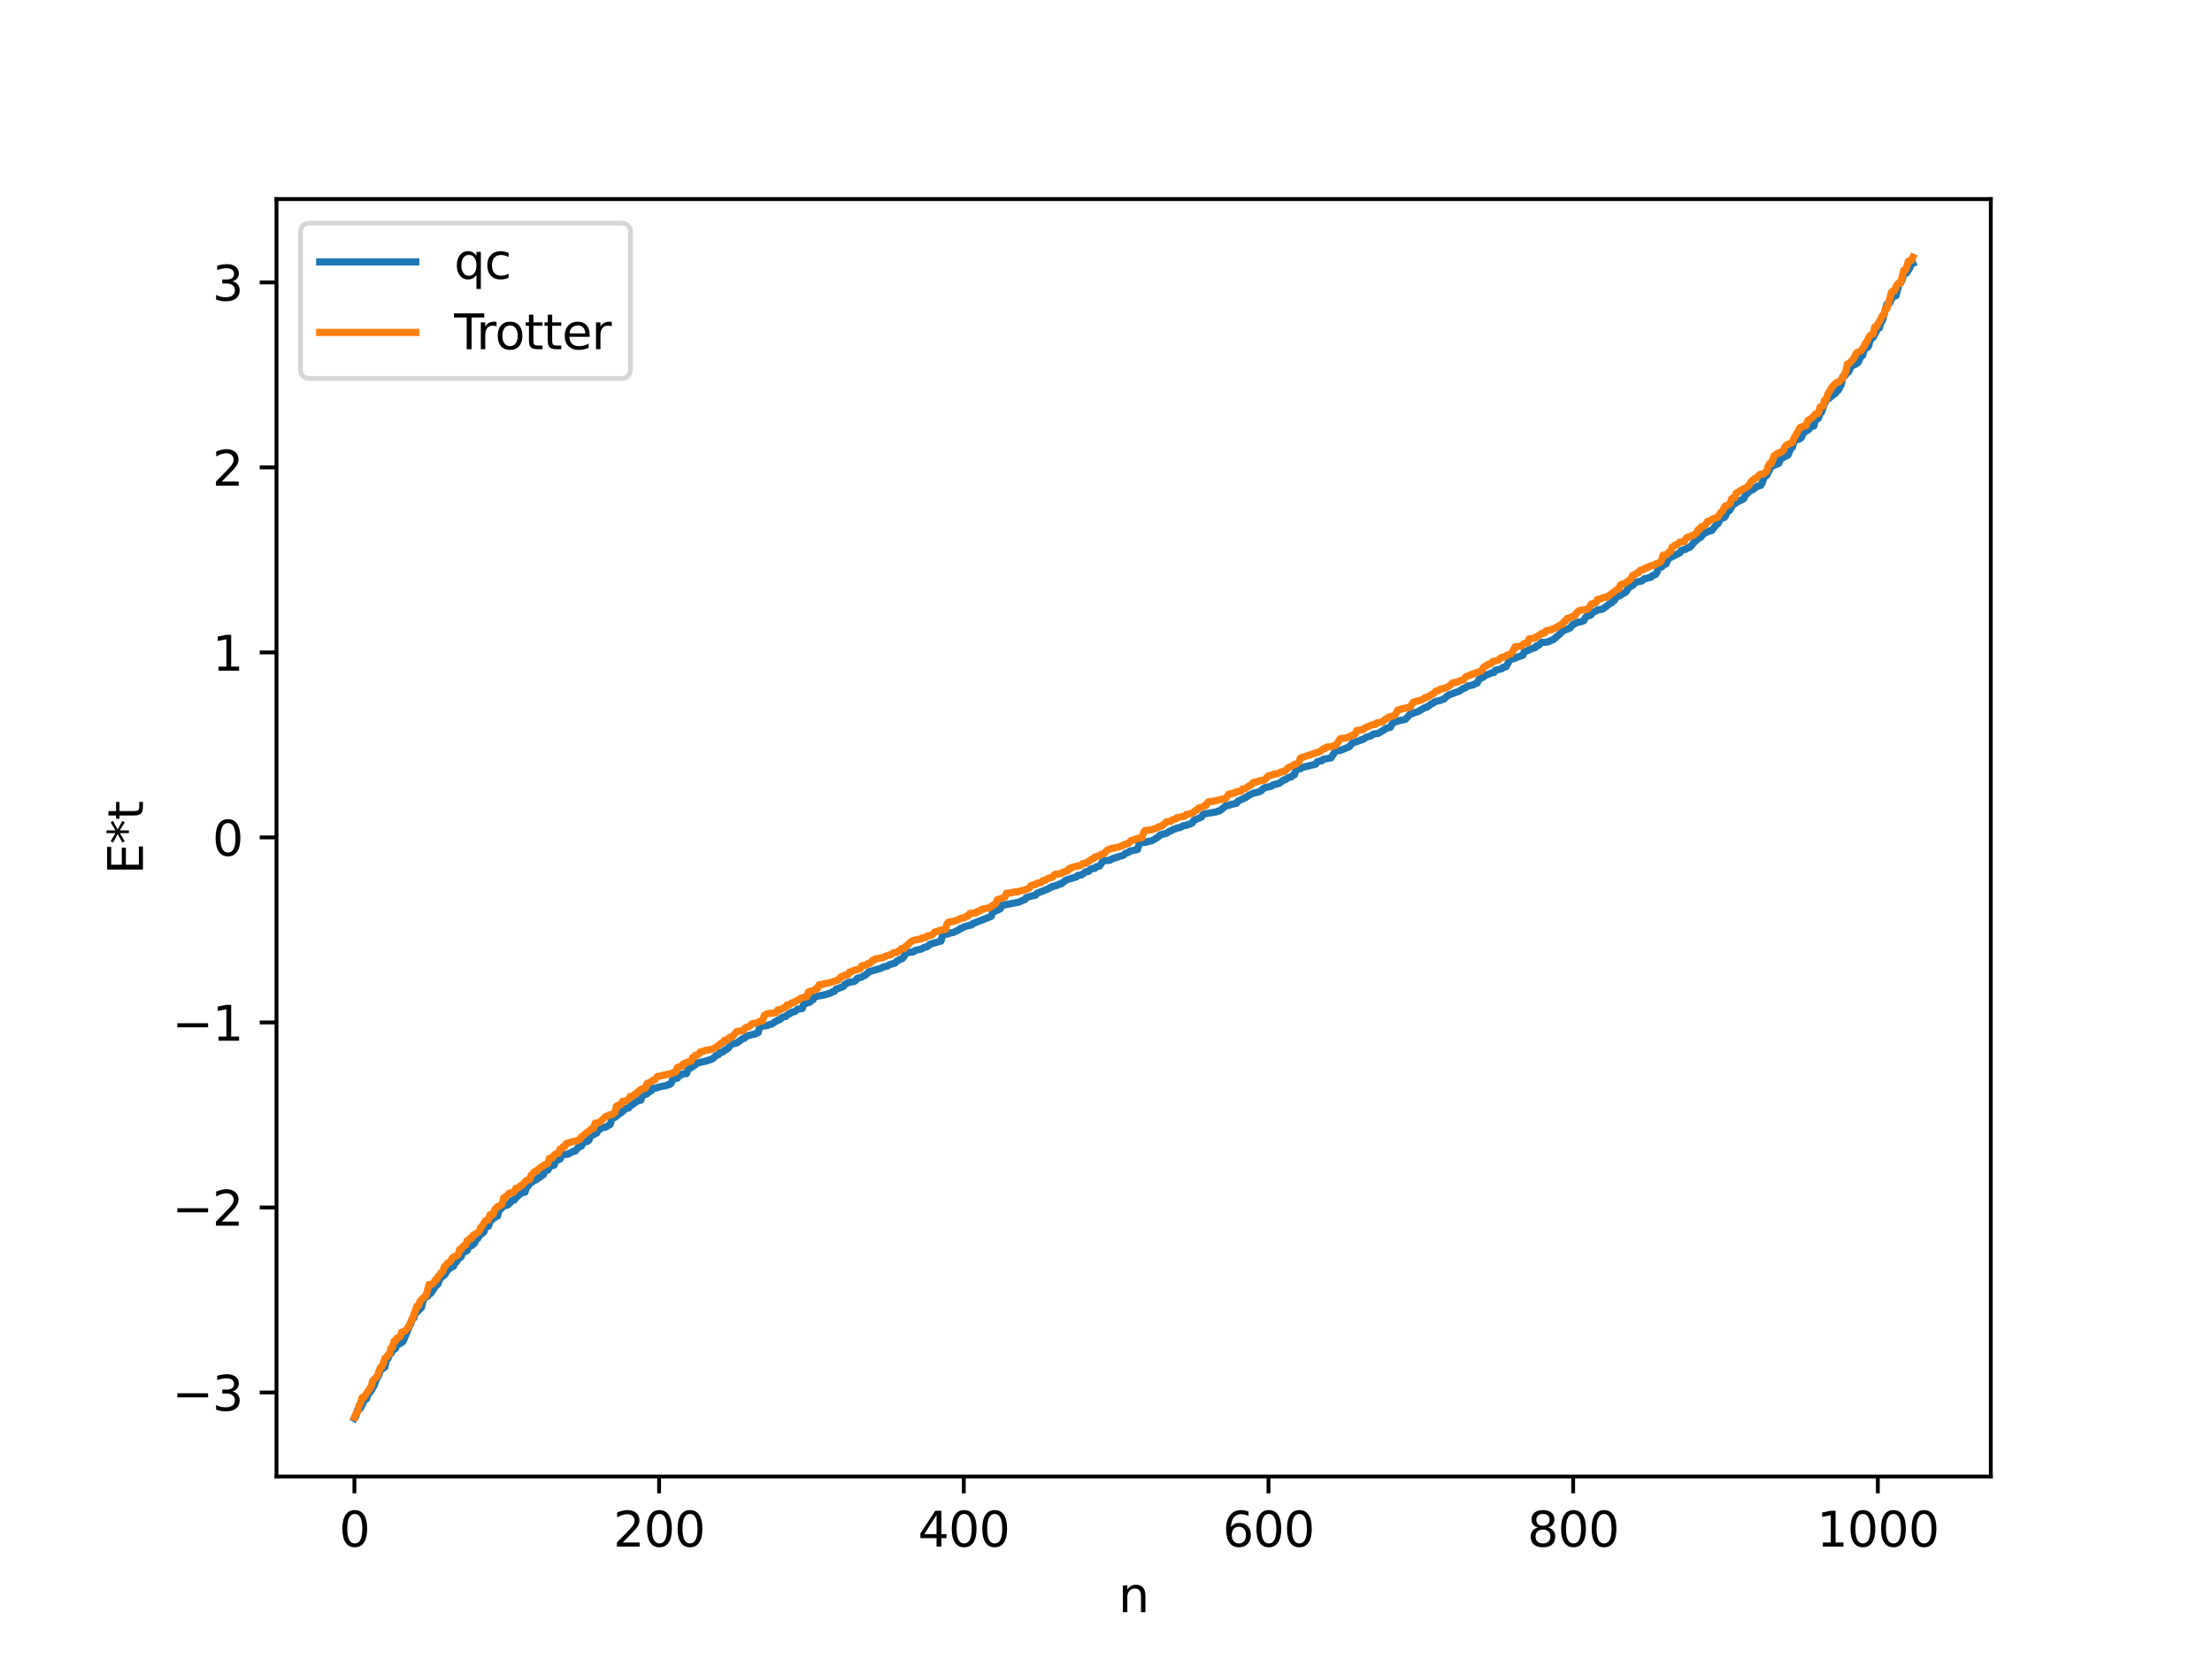 <?xml version="1.0" encoding="utf-8" standalone="no"?>
<!DOCTYPE svg PUBLIC "-//W3C//DTD SVG 1.1//EN"
  "http://www.w3.org/Graphics/SVG/1.1/DTD/svg11.dtd">
<svg xmlns:xlink="http://www.w3.org/1999/xlink" width="460.8pt" height="345.6pt" viewBox="0 0 460.8 345.6" xmlns="http://www.w3.org/2000/svg" version="1.1">
 <defs>
  <style type="text/css">*{stroke-linejoin: round; stroke-linecap: butt}</style>
 </defs>
 <g id="figure_1">
  <g id="patch_1">
   <path d="M 0 345.6 
L 460.8 345.6 
L 460.8 0 
L 0 0 
z
" style="fill: #ffffff"/>
  </g>
  <g id="axes_1">
   <g id="patch_2">
    <path d="M 57.6 307.584 
L 414.72 307.584 
L 414.72 41.472 
L 57.6 41.472 
z
" style="fill: #ffffff"/>
   </g>
   <g id="matplotlib.axis_1">
    <g id="xtick_1">
     <g id="line2d_1">
      <defs>
       <path id="maf9e852188" d="M 0 0 
L 0 3.5 
" style="stroke: #000000; stroke-width: 0.8"/>
      </defs>
      <g>
       <use xlink:href="#maf9e852188" x="73.833" y="307.584" style="stroke: #000000; stroke-width: 0.8"/>
      </g>
     </g>
     <g id="text_1">
      <!-- 0 -->
      <g transform="translate(70.651 322.182) scale(0.1 -0.1)">
       <defs>
        <path id="DejaVuSans-30" d="M 2034 4250 
Q 1547 4250 1301 3770 
Q 1056 3291 1056 2328 
Q 1056 1369 1301 889 
Q 1547 409 2034 409 
Q 2525 409 2770 889 
Q 3016 1369 3016 2328 
Q 3016 3291 2770 3770 
Q 2525 4250 2034 4250 
z
M 2034 4750 
Q 2819 4750 3233 4129 
Q 3647 3509 3647 2328 
Q 3647 1150 3233 529 
Q 2819 -91 2034 -91 
Q 1250 -91 836 529 
Q 422 1150 422 2328 
Q 422 3509 836 4129 
Q 1250 4750 2034 4750 
z
" transform="scale(0.016)"/>
       </defs>
       <use xlink:href="#DejaVuSans-30"/>
      </g>
     </g>
    </g>
    <g id="xtick_2">
     <g id="line2d_2">
      <g>
       <use xlink:href="#maf9e852188" x="137.304" y="307.584" style="stroke: #000000; stroke-width: 0.8"/>
      </g>
     </g>
     <g id="text_2">
      <!-- 200 -->
      <g transform="translate(127.76 322.182) scale(0.1 -0.1)">
       <defs>
        <path id="DejaVuSans-32" d="M 1228 531 
L 3431 531 
L 3431 0 
L 469 0 
L 469 531 
Q 828 903 1448 1529 
Q 2069 2156 2228 2338 
Q 2531 2678 2651 2914 
Q 2772 3150 2772 3378 
Q 2772 3750 2511 3984 
Q 2250 4219 1831 4219 
Q 1534 4219 1204 4116 
Q 875 4013 500 3803 
L 500 4441 
Q 881 4594 1212 4672 
Q 1544 4750 1819 4750 
Q 2544 4750 2975 4387 
Q 3406 4025 3406 3419 
Q 3406 3131 3298 2873 
Q 3191 2616 2906 2266 
Q 2828 2175 2409 1742 
Q 1991 1309 1228 531 
z
" transform="scale(0.016)"/>
       </defs>
       <use xlink:href="#DejaVuSans-32"/>
       <use xlink:href="#DejaVuSans-30" x="63.623"/>
       <use xlink:href="#DejaVuSans-30" x="127.246"/>
      </g>
     </g>
    </g>
    <g id="xtick_3">
     <g id="line2d_3">
      <g>
       <use xlink:href="#maf9e852188" x="200.775" y="307.584" style="stroke: #000000; stroke-width: 0.8"/>
      </g>
     </g>
     <g id="text_3">
      <!-- 400 -->
      <g transform="translate(191.231 322.182) scale(0.1 -0.1)">
       <defs>
        <path id="DejaVuSans-34" d="M 2419 4116 
L 825 1625 
L 2419 1625 
L 2419 4116 
z
M 2253 4666 
L 3047 4666 
L 3047 1625 
L 3713 1625 
L 3713 1100 
L 3047 1100 
L 3047 0 
L 2419 0 
L 2419 1100 
L 313 1100 
L 313 1709 
L 2253 4666 
z
" transform="scale(0.016)"/>
       </defs>
       <use xlink:href="#DejaVuSans-34"/>
       <use xlink:href="#DejaVuSans-30" x="63.623"/>
       <use xlink:href="#DejaVuSans-30" x="127.246"/>
      </g>
     </g>
    </g>
    <g id="xtick_4">
     <g id="line2d_4">
      <g>
       <use xlink:href="#maf9e852188" x="264.246" y="307.584" style="stroke: #000000; stroke-width: 0.8"/>
      </g>
     </g>
     <g id="text_4">
      <!-- 600 -->
      <g transform="translate(254.702 322.182) scale(0.1 -0.1)">
       <defs>
        <path id="DejaVuSans-36" d="M 2113 2584 
Q 1688 2584 1439 2293 
Q 1191 2003 1191 1497 
Q 1191 994 1439 701 
Q 1688 409 2113 409 
Q 2538 409 2786 701 
Q 3034 994 3034 1497 
Q 3034 2003 2786 2293 
Q 2538 2584 2113 2584 
z
M 3366 4563 
L 3366 3988 
Q 3128 4100 2886 4159 
Q 2644 4219 2406 4219 
Q 1781 4219 1451 3797 
Q 1122 3375 1075 2522 
Q 1259 2794 1537 2939 
Q 1816 3084 2150 3084 
Q 2853 3084 3261 2657 
Q 3669 2231 3669 1497 
Q 3669 778 3244 343 
Q 2819 -91 2113 -91 
Q 1303 -91 875 529 
Q 447 1150 447 2328 
Q 447 3434 972 4092 
Q 1497 4750 2381 4750 
Q 2619 4750 2861 4703 
Q 3103 4656 3366 4563 
z
" transform="scale(0.016)"/>
       </defs>
       <use xlink:href="#DejaVuSans-36"/>
       <use xlink:href="#DejaVuSans-30" x="63.623"/>
       <use xlink:href="#DejaVuSans-30" x="127.246"/>
      </g>
     </g>
    </g>
    <g id="xtick_5">
     <g id="line2d_5">
      <g>
       <use xlink:href="#maf9e852188" x="327.717" y="307.584" style="stroke: #000000; stroke-width: 0.8"/>
      </g>
     </g>
     <g id="text_5">
      <!-- 800 -->
      <g transform="translate(318.173 322.182) scale(0.1 -0.1)">
       <defs>
        <path id="DejaVuSans-38" d="M 2034 2216 
Q 1584 2216 1326 1975 
Q 1069 1734 1069 1313 
Q 1069 891 1326 650 
Q 1584 409 2034 409 
Q 2484 409 2743 651 
Q 3003 894 3003 1313 
Q 3003 1734 2745 1975 
Q 2488 2216 2034 2216 
z
M 1403 2484 
Q 997 2584 770 2862 
Q 544 3141 544 3541 
Q 544 4100 942 4425 
Q 1341 4750 2034 4750 
Q 2731 4750 3128 4425 
Q 3525 4100 3525 3541 
Q 3525 3141 3298 2862 
Q 3072 2584 2669 2484 
Q 3125 2378 3379 2068 
Q 3634 1759 3634 1313 
Q 3634 634 3220 271 
Q 2806 -91 2034 -91 
Q 1263 -91 848 271 
Q 434 634 434 1313 
Q 434 1759 690 2068 
Q 947 2378 1403 2484 
z
M 1172 3481 
Q 1172 3119 1398 2916 
Q 1625 2713 2034 2713 
Q 2441 2713 2670 2916 
Q 2900 3119 2900 3481 
Q 2900 3844 2670 4047 
Q 2441 4250 2034 4250 
Q 1625 4250 1398 4047 
Q 1172 3844 1172 3481 
z
" transform="scale(0.016)"/>
       </defs>
       <use xlink:href="#DejaVuSans-38"/>
       <use xlink:href="#DejaVuSans-30" x="63.623"/>
       <use xlink:href="#DejaVuSans-30" x="127.246"/>
      </g>
     </g>
    </g>
    <g id="xtick_6">
     <g id="line2d_6">
      <g>
       <use xlink:href="#maf9e852188" x="391.188" y="307.584" style="stroke: #000000; stroke-width: 0.8"/>
      </g>
     </g>
     <g id="text_6">
      <!-- 1000 -->
      <g transform="translate(378.463 322.182) scale(0.1 -0.1)">
       <defs>
        <path id="DejaVuSans-31" d="M 794 531 
L 1825 531 
L 1825 4091 
L 703 3866 
L 703 4441 
L 1819 4666 
L 2450 4666 
L 2450 531 
L 3481 531 
L 3481 0 
L 794 0 
L 794 531 
z
" transform="scale(0.016)"/>
       </defs>
       <use xlink:href="#DejaVuSans-31"/>
       <use xlink:href="#DejaVuSans-30" x="63.623"/>
       <use xlink:href="#DejaVuSans-30" x="127.246"/>
       <use xlink:href="#DejaVuSans-30" x="190.869"/>
      </g>
     </g>
    </g>
    <g id="text_7">
     <!-- n -->
     <g transform="translate(232.991 335.861) scale(0.1 -0.1)">
      <defs>
       <path id="DejaVuSans-6e" d="M 3513 2113 
L 3513 0 
L 2938 0 
L 2938 2094 
Q 2938 2591 2744 2837 
Q 2550 3084 2163 3084 
Q 1697 3084 1428 2787 
Q 1159 2491 1159 1978 
L 1159 0 
L 581 0 
L 581 3500 
L 1159 3500 
L 1159 2956 
Q 1366 3272 1645 3428 
Q 1925 3584 2291 3584 
Q 2894 3584 3203 3211 
Q 3513 2838 3513 2113 
z
" transform="scale(0.016)"/>
      </defs>
      <use xlink:href="#DejaVuSans-6e"/>
     </g>
    </g>
   </g>
   <g id="matplotlib.axis_2">
    <g id="ytick_1">
     <g id="line2d_7">
      <defs>
       <path id="m3da01e9116" d="M 0 0 
L -3.5 0 
" style="stroke: #000000; stroke-width: 0.8"/>
      </defs>
      <g>
       <use xlink:href="#m3da01e9116" x="57.6" y="290.078" style="stroke: #000000; stroke-width: 0.8"/>
      </g>
     </g>
     <g id="text_8">
      <!-- −3 -->
      <g transform="translate(35.858 293.877) scale(0.1 -0.1)">
       <defs>
        <path id="DejaVuSans-2212" d="M 678 2272 
L 4684 2272 
L 4684 1741 
L 678 1741 
L 678 2272 
z
" transform="scale(0.016)"/>
        <path id="DejaVuSans-33" d="M 2597 2516 
Q 3050 2419 3304 2112 
Q 3559 1806 3559 1356 
Q 3559 666 3084 287 
Q 2609 -91 1734 -91 
Q 1441 -91 1130 -33 
Q 819 25 488 141 
L 488 750 
Q 750 597 1062 519 
Q 1375 441 1716 441 
Q 2309 441 2620 675 
Q 2931 909 2931 1356 
Q 2931 1769 2642 2001 
Q 2353 2234 1838 2234 
L 1294 2234 
L 1294 2753 
L 1863 2753 
Q 2328 2753 2575 2939 
Q 2822 3125 2822 3475 
Q 2822 3834 2567 4026 
Q 2313 4219 1838 4219 
Q 1578 4219 1281 4162 
Q 984 4106 628 3988 
L 628 4550 
Q 988 4650 1302 4700 
Q 1616 4750 1894 4750 
Q 2613 4750 3031 4423 
Q 3450 4097 3450 3541 
Q 3450 3153 3228 2886 
Q 3006 2619 2597 2516 
z
" transform="scale(0.016)"/>
       </defs>
       <use xlink:href="#DejaVuSans-2212"/>
       <use xlink:href="#DejaVuSans-33" x="83.789"/>
      </g>
     </g>
    </g>
    <g id="ytick_2">
     <g id="line2d_8">
      <g>
       <use xlink:href="#m3da01e9116" x="57.6" y="251.536" style="stroke: #000000; stroke-width: 0.8"/>
      </g>
     </g>
     <g id="text_9">
      <!-- −2 -->
      <g transform="translate(35.858 255.335) scale(0.1 -0.1)">
       <use xlink:href="#DejaVuSans-2212"/>
       <use xlink:href="#DejaVuSans-32" x="83.789"/>
      </g>
     </g>
    </g>
    <g id="ytick_3">
     <g id="line2d_9">
      <g>
       <use xlink:href="#m3da01e9116" x="57.6" y="212.994" style="stroke: #000000; stroke-width: 0.8"/>
      </g>
     </g>
     <g id="text_10">
      <!-- −1 -->
      <g transform="translate(35.858 216.793) scale(0.1 -0.1)">
       <use xlink:href="#DejaVuSans-2212"/>
       <use xlink:href="#DejaVuSans-31" x="83.789"/>
      </g>
     </g>
    </g>
    <g id="ytick_4">
     <g id="line2d_10">
      <g>
       <use xlink:href="#m3da01e9116" x="57.6" y="174.452" style="stroke: #000000; stroke-width: 0.8"/>
      </g>
     </g>
     <g id="text_11">
      <!-- 0 -->
      <g transform="translate(44.237 178.252) scale(0.1 -0.1)">
       <use xlink:href="#DejaVuSans-30"/>
      </g>
     </g>
    </g>
    <g id="ytick_5">
     <g id="line2d_11">
      <g>
       <use xlink:href="#m3da01e9116" x="57.6" y="135.911" style="stroke: #000000; stroke-width: 0.8"/>
      </g>
     </g>
     <g id="text_12">
      <!-- 1 -->
      <g transform="translate(44.237 139.71) scale(0.1 -0.1)">
       <use xlink:href="#DejaVuSans-31"/>
      </g>
     </g>
    </g>
    <g id="ytick_6">
     <g id="line2d_12">
      <g>
       <use xlink:href="#m3da01e9116" x="57.6" y="97.369" style="stroke: #000000; stroke-width: 0.8"/>
      </g>
     </g>
     <g id="text_13">
      <!-- 2 -->
      <g transform="translate(44.237 101.168) scale(0.1 -0.1)">
       <use xlink:href="#DejaVuSans-32"/>
      </g>
     </g>
    </g>
    <g id="ytick_7">
     <g id="line2d_13">
      <g>
       <use xlink:href="#m3da01e9116" x="57.6" y="58.827" style="stroke: #000000; stroke-width: 0.8"/>
      </g>
     </g>
     <g id="text_14">
      <!-- 3 -->
      <g transform="translate(44.237 62.627) scale(0.1 -0.1)">
       <use xlink:href="#DejaVuSans-33"/>
      </g>
     </g>
    </g>
    <g id="text_15">
     <!-- E*t -->
     <g transform="translate(29.778 182.148) rotate(-90) scale(0.1 -0.1)">
      <defs>
       <path id="DejaVuSans-45" d="M 628 4666 
L 3578 4666 
L 3578 4134 
L 1259 4134 
L 1259 2753 
L 3481 2753 
L 3481 2222 
L 1259 2222 
L 1259 531 
L 3634 531 
L 3634 0 
L 628 0 
L 628 4666 
z
" transform="scale(0.016)"/>
       <path id="DejaVuSans-2a" d="M 3009 3897 
L 1888 3291 
L 3009 2681 
L 2828 2375 
L 1778 3009 
L 1778 1831 
L 1422 1831 
L 1422 3009 
L 372 2375 
L 191 2681 
L 1313 3291 
L 191 3897 
L 372 4206 
L 1422 3572 
L 1422 4750 
L 1778 4750 
L 1778 3572 
L 2828 4206 
L 3009 3897 
z
" transform="scale(0.016)"/>
       <path id="DejaVuSans-74" d="M 1172 4494 
L 1172 3500 
L 2356 3500 
L 2356 3053 
L 1172 3053 
L 1172 1153 
Q 1172 725 1289 603 
Q 1406 481 1766 481 
L 2356 481 
L 2356 0 
L 1766 0 
Q 1100 0 847 248 
Q 594 497 594 1153 
L 594 3053 
L 172 3053 
L 172 3500 
L 594 3500 
L 594 4494 
L 1172 4494 
z
" transform="scale(0.016)"/>
      </defs>
      <use xlink:href="#DejaVuSans-45"/>
      <use xlink:href="#DejaVuSans-2a" x="63.184"/>
      <use xlink:href="#DejaVuSans-74" x="113.184"/>
     </g>
    </g>
   </g>
   <g id="line2d_14">
    <path d="M 73.833 295.488 
L 74.15 294.99 
L 74.467 293.768 
L 74.785 293.646 
L 75.102 293.313 
L 75.737 292.038 
L 76.054 291.484 
L 76.372 291.418 
L 76.689 290.229 
L 77.006 290.16 
L 77.958 288.605 
L 78.276 287.621 
L 78.91 286.458 
L 79.228 285.426 
L 79.545 285.278 
L 79.862 284.9 
L 80.18 284.787 
L 80.497 283.229 
L 80.815 283.016 
L 81.132 282.024 
L 81.449 281.977 
L 81.767 281.331 
L 82.401 280.879 
L 82.719 280.085 
L 83.353 279.904 
L 83.988 279.423 
L 85.258 276.3 
L 85.575 275.779 
L 85.892 274.697 
L 86.21 274.573 
L 86.527 273.504 
L 86.844 273.333 
L 87.479 272.696 
L 87.796 272.39 
L 88.114 271.094 
L 88.431 270.311 
L 89.066 270.035 
L 89.383 269.625 
L 89.7 269.465 
L 90.335 268.556 
L 90.653 268.025 
L 91.287 267.418 
L 91.605 266.367 
L 91.922 266.182 
L 92.239 265.796 
L 92.557 265.664 
L 93.191 264.646 
L 93.826 264.124 
L 94.461 263.795 
L 94.778 262.955 
L 95.096 262.892 
L 95.413 262.266 
L 96.048 261.844 
L 96.365 260.988 
L 97.317 260.525 
L 97.634 259.727 
L 97.952 259.545 
L 98.269 259.506 
L 98.904 258.906 
L 99.221 258.027 
L 99.539 257.996 
L 99.856 257.262 
L 100.173 257.188 
L 100.808 256.622 
L 101.125 255.615 
L 101.76 255.436 
L 102.077 254.44 
L 102.712 253.877 
L 103.664 253.3 
L 103.981 251.986 
L 104.299 251.878 
L 104.934 251.229 
L 105.568 251.089 
L 105.886 250.916 
L 106.838 249.984 
L 107.155 249.969 
L 107.472 249.491 
L 108.107 248.938 
L 108.742 248.455 
L 109.377 248.347 
L 109.694 247.299 
L 110.011 247.085 
L 110.329 246.556 
L 110.963 246.172 
L 111.281 245.873 
L 111.598 245.819 
L 113.185 244.713 
L 113.502 243.88 
L 114.137 243.757 
L 114.454 243.181 
L 114.772 242.878 
L 115.406 242.758 
L 115.724 241.896 
L 116.676 241.437 
L 116.993 240.812 
L 117.31 240.532 
L 118.262 240.45 
L 119.532 239.807 
L 119.849 239.783 
L 120.484 238.985 
L 121.119 238.761 
L 121.436 238.199 
L 121.753 237.886 
L 122.388 237.766 
L 122.705 237.515 
L 123.023 236.526 
L 123.658 236.389 
L 123.975 236.066 
L 124.292 236.048 
L 124.61 235.374 
L 124.927 235.295 
L 125.244 234.999 
L 126.196 234.785 
L 127.148 234.213 
L 127.466 232.899 
L 128.1 232.768 
L 129.053 231.982 
L 129.37 231.826 
L 130.322 230.94 
L 130.957 230.81 
L 131.274 230.411 
L 132.861 229.321 
L 133.496 229.194 
L 133.813 228.218 
L 134.765 227.893 
L 135.082 227.467 
L 135.4 227.395 
L 135.717 227.18 
L 136.034 226.735 
L 136.669 226.659 
L 137.304 226.434 
L 138.573 226.193 
L 138.891 226.125 
L 139.208 225.921 
L 139.525 225.903 
L 139.843 225.629 
L 140.16 224.797 
L 141.112 224.608 
L 141.429 224.103 
L 141.747 224.017 
L 142.064 223.756 
L 142.699 223.672 
L 143.016 223.647 
L 143.334 222.812 
L 144.603 221.99 
L 145.238 221.463 
L 147.459 220.942 
L 147.777 220.77 
L 148.094 220.729 
L 148.729 220.334 
L 149.046 219.952 
L 149.681 219.682 
L 149.998 219.286 
L 150.633 219.112 
L 150.95 218.739 
L 151.267 218.687 
L 151.902 218.126 
L 152.22 217.575 
L 152.854 217.429 
L 153.489 217.273 
L 154.758 216.34 
L 155.076 216.295 
L 155.393 215.935 
L 156.028 215.687 
L 156.98 215.452 
L 157.297 215.423 
L 157.615 215.206 
L 157.932 215.128 
L 158.249 213.991 
L 158.884 213.756 
L 159.836 213.64 
L 160.471 213.37 
L 160.788 213.326 
L 161.423 212.877 
L 161.74 212.735 
L 162.058 212.47 
L 162.375 212.453 
L 163.01 211.889 
L 163.644 211.786 
L 163.962 211.44 
L 164.596 211.131 
L 164.914 210.847 
L 165.548 210.747 
L 166.183 210.213 
L 167.135 210.092 
L 167.453 209.11 
L 167.77 209.082 
L 168.405 208.819 
L 168.722 208.768 
L 169.039 208.378 
L 169.357 208.276 
L 169.674 207.65 
L 171.578 207.285 
L 172.213 207.113 
L 173.165 206.804 
L 173.482 206.582 
L 173.8 206.54 
L 174.117 206.087 
L 175.386 205.63 
L 175.704 205.488 
L 176.021 205.03 
L 176.339 204.935 
L 176.656 204.679 
L 177.925 204.465 
L 178.243 204.271 
L 178.56 203.815 
L 179.512 203.553 
L 179.829 203.321 
L 180.147 203.238 
L 181.099 202.403 
L 183.638 201.672 
L 183.955 201.448 
L 184.907 201.235 
L 185.224 200.978 
L 186.494 200.603 
L 186.811 200.209 
L 188.081 199.605 
L 188.715 198.626 
L 189.35 198.391 
L 190.302 198.283 
L 190.62 198.005 
L 191.254 197.843 
L 191.889 197.724 
L 192.524 197.356 
L 193.158 197.215 
L 193.793 196.666 
L 196.015 196.05 
L 196.332 194.94 
L 196.649 194.668 
L 197.601 194.539 
L 197.919 194.326 
L 198.553 194.271 
L 199.823 193.653 
L 200.14 193.362 
L 200.458 193.312 
L 201.092 192.979 
L 202.362 192.696 
L 202.679 192.392 
L 204.9 191.533 
L 206.487 190.892 
L 206.805 190.01 
L 207.439 189.76 
L 208.074 189.484 
L 208.391 189.294 
L 208.709 188.614 
L 212.2 187.933 
L 213.152 187.524 
L 213.469 187.43 
L 213.786 186.983 
L 215.373 186.536 
L 215.691 186.515 
L 216.008 186.101 
L 217.595 185.482 
L 218.229 185.224 
L 219.181 184.694 
L 219.499 184.674 
L 219.816 184.483 
L 220.134 184.473 
L 220.768 184.135 
L 221.086 184.124 
L 222.038 183.346 
L 224.259 182.655 
L 224.577 182.345 
L 225.211 182.28 
L 225.529 182.103 
L 226.163 181.604 
L 226.798 181.527 
L 227.115 181.111 
L 227.433 180.936 
L 228.067 180.9 
L 228.385 180.559 
L 229.02 180.446 
L 229.654 179.542 
L 229.972 179.319 
L 231.241 179.201 
L 231.558 178.957 
L 232.51 178.645 
L 233.145 178.427 
L 233.78 178.261 
L 234.097 178.13 
L 234.415 177.791 
L 235.049 177.578 
L 235.367 177.298 
L 236.953 176.981 
L 237.271 175.869 
L 237.588 175.57 
L 238.858 175.438 
L 239.175 175.261 
L 239.81 175.177 
L 240.444 174.877 
L 241.396 174.249 
L 241.714 173.9 
L 242.983 173.6 
L 243.618 173.172 
L 243.935 173.07 
L 244.57 172.713 
L 244.887 172.672 
L 245.205 172.473 
L 245.839 172.407 
L 246.474 172.011 
L 247.109 171.958 
L 247.426 171.746 
L 247.743 171.733 
L 248.378 171.421 
L 248.696 170.896 
L 250.282 170.207 
L 250.6 169.684 
L 251.234 169.488 
L 253.456 169.117 
L 253.773 168.919 
L 254.091 168.899 
L 255.043 168.138 
L 255.36 167.828 
L 255.995 167.783 
L 256.312 167.605 
L 257.581 167.349 
L 257.899 166.894 
L 258.534 166.586 
L 259.486 166.151 
L 260.12 165.701 
L 260.755 165.399 
L 261.39 165.149 
L 262.024 165.041 
L 262.659 164.779 
L 263.294 164.156 
L 263.929 163.972 
L 264.881 163.781 
L 265.198 163.509 
L 266.467 163.197 
L 267.42 162.466 
L 267.737 162.453 
L 268.372 161.987 
L 269.006 161.835 
L 269.324 161.475 
L 269.641 161.421 
L 269.958 160.456 
L 270.276 160.246 
L 270.91 160.146 
L 271.228 159.894 
L 274.084 159.181 
L 274.401 158.708 
L 275.036 158.506 
L 275.353 158.494 
L 275.671 158.164 
L 277.258 157.887 
L 278.21 156.462 
L 279.162 156.331 
L 279.796 156.093 
L 281.066 155.582 
L 281.7 154.807 
L 283.287 154.267 
L 283.605 154.083 
L 283.922 154.071 
L 284.557 153.604 
L 285.509 153.32 
L 286.143 152.905 
L 287.096 152.782 
L 288.365 152.023 
L 288.682 151.743 
L 289.634 151.508 
L 289.952 150.868 
L 290.269 150.56 
L 291.221 150.177 
L 292.491 149.923 
L 292.808 149.814 
L 293.76 148.74 
L 294.077 148.723 
L 294.712 148.432 
L 295.347 148.28 
L 296.934 147.343 
L 297.251 147.317 
L 298.203 146.609 
L 298.52 146.517 
L 298.838 146.211 
L 299.472 146.025 
L 299.79 145.99 
L 300.424 145.736 
L 300.742 145.664 
L 301.694 144.824 
L 302.963 144.351 
L 303.598 144.125 
L 303.915 144.025 
L 304.867 143.381 
L 305.185 143.334 
L 305.82 142.879 
L 306.772 142.719 
L 307.406 142.396 
L 307.724 142.312 
L 308.041 141.594 
L 308.676 141.17 
L 308.993 141.081 
L 309.31 140.748 
L 310.897 140.119 
L 311.215 140.108 
L 311.532 139.618 
L 312.801 139.338 
L 313.119 139.003 
L 313.436 138.997 
L 313.753 138.872 
L 314.388 137.689 
L 314.705 137.356 
L 315.34 137.228 
L 315.975 136.915 
L 317.244 136.5 
L 317.562 135.721 
L 317.879 135.685 
L 319.466 134.983 
L 319.783 134.925 
L 320.1 134.543 
L 320.418 134.498 
L 320.735 134.264 
L 321.053 133.849 
L 322.322 133.754 
L 323.591 133.227 
L 325.178 131.864 
L 325.496 131.457 
L 327.082 130.82 
L 327.717 130.02 
L 328.034 129.963 
L 328.352 129.723 
L 329.621 129.443 
L 329.939 129.28 
L 330.256 128.662 
L 330.573 128.324 
L 331.208 128.225 
L 331.525 127.989 
L 331.843 127.533 
L 332.477 127.294 
L 332.795 127.053 
L 333.747 126.934 
L 334.699 126.267 
L 335.334 125.722 
L 335.651 125.635 
L 335.968 125.28 
L 336.286 125.107 
L 336.603 124.538 
L 336.92 124.304 
L 337.555 124.059 
L 337.872 123.774 
L 338.507 123.467 
L 338.824 123.194 
L 339.142 122.543 
L 339.777 122.089 
L 340.094 121.976 
L 340.729 121.289 
L 341.998 121.034 
L 342.633 120.522 
L 342.95 120.507 
L 343.585 120.311 
L 343.902 120.27 
L 344.22 119.905 
L 344.854 119.703 
L 345.172 119.223 
L 345.489 118.256 
L 346.124 118.133 
L 346.758 117.536 
L 347.076 117.477 
L 347.393 116.634 
L 347.71 116.298 
L 349.932 115.159 
L 350.249 114.708 
L 350.884 114.457 
L 351.201 114.412 
L 351.519 114.127 
L 351.836 114.103 
L 352.153 113.886 
L 352.788 113.109 
L 353.74 112.243 
L 354.375 111.846 
L 354.692 111.332 
L 355.01 111.19 
L 355.327 110.923 
L 355.644 110.856 
L 355.962 110.626 
L 356.596 110.516 
L 357.548 109.302 
L 357.866 109.113 
L 358.5 107.914 
L 359.135 107.847 
L 359.453 107.496 
L 359.77 106.595 
L 360.087 106.498 
L 360.405 106.218 
L 360.722 105.525 
L 361.039 105.124 
L 361.357 104.985 
L 361.674 104.689 
L 362.626 104.222 
L 363.261 103.885 
L 363.578 103.172 
L 364.53 102.247 
L 365.165 101.998 
L 366.117 101.268 
L 366.752 101.141 
L 367.069 100.69 
L 367.386 99.746 
L 367.704 99.155 
L 368.021 99.048 
L 368.973 97.205 
L 370.56 96.519 
L 370.877 95.654 
L 372.464 94.797 
L 373.099 93.318 
L 373.416 93.14 
L 373.734 91.831 
L 374.051 91.75 
L 374.368 91.538 
L 374.686 91.517 
L 375.003 91.382 
L 375.32 91.065 
L 375.638 90.223 
L 376.907 89.367 
L 377.224 88.899 
L 377.859 88.743 
L 378.177 87.473 
L 378.811 87.158 
L 379.129 86.116 
L 379.446 85.905 
L 380.081 84.063 
L 380.715 83.049 
L 381.033 82.973 
L 381.985 82.161 
L 382.302 82.003 
L 382.62 81.553 
L 382.937 81.314 
L 383.572 80.111 
L 383.889 78.483 
L 384.206 78.387 
L 384.841 77.63 
L 385.158 77.405 
L 385.476 76.61 
L 385.793 76.13 
L 386.428 75.958 
L 387.062 75.519 
L 387.697 74.152 
L 388.015 74.059 
L 388.332 72.898 
L 388.649 72.439 
L 388.967 72.426 
L 389.284 72.062 
L 389.601 70.661 
L 389.919 70.556 
L 390.236 70.242 
L 391.188 68.367 
L 391.505 68.33 
L 391.823 67.114 
L 392.14 66.823 
L 393.092 63.338 
L 393.41 63.31 
L 393.727 63.044 
L 394.044 62.211 
L 394.362 61.84 
L 394.996 61.579 
L 395.631 58.926 
L 395.948 58.896 
L 396.266 58.288 
L 396.583 57.023 
L 397.218 56.837 
L 397.853 55.776 
L 398.17 54.998 
L 398.487 54.855 
L 398.487 54.855 
" clip-path="url(#pa330d6a52a)" style="fill: none; stroke: #1f77b4; stroke-width: 1.5; stroke-linecap: square"/>
   </g>
   <g id="line2d_15">
    <path d="M 73.833 295.243 
L 74.15 294.555 
L 74.467 294.169 
L 74.785 292.83 
L 75.102 292.303 
L 75.42 291.173 
L 75.737 291.173 
L 77.324 288.828 
L 77.641 287.662 
L 78.593 286.669 
L 79.228 284.931 
L 79.545 284.68 
L 79.862 283.967 
L 80.18 282.965 
L 80.497 282.732 
L 80.815 282.254 
L 81.132 282.039 
L 81.449 280.809 
L 81.767 280.68 
L 82.084 279.382 
L 82.401 279.382 
L 82.719 278.74 
L 83.353 278.461 
L 83.671 277.515 
L 84.305 277.327 
L 84.94 276.654 
L 85.892 274.75 
L 86.844 272.095 
L 87.162 272.095 
L 87.479 271.109 
L 88.114 270.416 
L 88.748 269.896 
L 89.383 267.591 
L 90.018 267.53 
L 90.335 267.274 
L 90.653 266.638 
L 90.97 266.568 
L 91.287 265.853 
L 91.605 265.601 
L 91.922 265.081 
L 92.239 264.889 
L 92.557 263.887 
L 92.874 263.654 
L 93.191 263.175 
L 93.826 262.818 
L 94.143 262.172 
L 94.461 261.868 
L 95.413 261.431 
L 95.73 260.304 
L 96.048 260.304 
L 96.365 259.735 
L 96.682 259.484 
L 97 259.383 
L 97.317 258.437 
L 97.634 258.371 
L 97.952 257.949 
L 98.269 257.939 
L 98.586 257.299 
L 99.221 256.955 
L 99.539 256.784 
L 99.856 256.399 
L 100.173 255.672 
L 100.491 255.378 
L 101.125 254.305 
L 101.443 254.147 
L 101.76 254.147 
L 102.077 253.036 
L 102.712 253.017 
L 103.029 252.031 
L 103.664 251.338 
L 103.981 251.26 
L 104.616 250.818 
L 104.934 249.506 
L 105.568 249.185 
L 105.886 248.712 
L 106.203 248.513 
L 106.838 248.452 
L 107.155 248.196 
L 107.472 247.559 
L 108.107 247.4 
L 108.424 247.025 
L 108.742 246.927 
L 109.694 245.873 
L 110.329 245.754 
L 110.646 244.809 
L 110.963 244.575 
L 111.281 244.097 
L 111.598 244.057 
L 112.55 243.239 
L 112.867 243.093 
L 113.185 242.789 
L 114.137 242.353 
L 114.454 241.287 
L 115.089 241.226 
L 115.406 240.656 
L 115.724 240.405 
L 116.358 240.263 
L 116.676 239.358 
L 116.993 239.293 
L 117.31 238.871 
L 117.628 238.861 
L 117.945 238.221 
L 118.58 238.092 
L 118.897 237.92 
L 120.167 237.646 
L 120.801 237.32 
L 121.119 236.845 
L 123.34 235.073 
L 123.658 235.069 
L 123.975 233.958 
L 124.61 233.939 
L 124.927 233.775 
L 126.196 232.566 
L 126.514 232.539 
L 126.831 232.292 
L 127.466 232.182 
L 128.1 231.74 
L 128.418 230.428 
L 128.735 230.246 
L 129.37 230.107 
L 129.687 229.435 
L 130.322 229.374 
L 130.957 228.948 
L 131.274 228.421 
L 131.909 228.322 
L 132.226 227.947 
L 132.543 227.849 
L 132.861 227.445 
L 133.178 227.31 
L 133.496 226.925 
L 134.13 226.732 
L 134.448 226.676 
L 134.765 225.731 
L 135.717 225.324 
L 136.034 225.019 
L 136.352 224.979 
L 136.986 224.222 
L 137.621 224.16 
L 138.256 223.963 
L 139.525 223.711 
L 140.795 223.275 
L 141.112 222.368 
L 141.747 222.148 
L 142.064 222.148 
L 142.381 221.589 
L 142.699 221.578 
L 143.016 221.327 
L 143.968 221.067 
L 144.286 220.28 
L 144.603 220.215 
L 144.92 219.793 
L 145.238 219.783 
L 145.555 219.583 
L 145.872 219.143 
L 146.507 219.014 
L 146.824 218.842 
L 148.411 218.553 
L 149.046 218.242 
L 149.998 217.515 
L 150.315 217.221 
L 150.633 217.133 
L 150.95 216.679 
L 151.585 216.65 
L 151.902 216.149 
L 152.22 215.995 
L 152.537 215.99 
L 153.489 214.88 
L 154.758 214.697 
L 155.393 214.032 
L 156.028 213.874 
L 156.662 213.255 
L 157.615 213.104 
L 158.249 212.76 
L 158.884 212.662 
L 159.201 211.541 
L 159.836 211.167 
L 161.105 211.029 
L 161.74 210.907 
L 162.058 210.357 
L 162.692 210.296 
L 163.327 209.903 
L 163.644 209.87 
L 163.962 209.343 
L 164.596 209.244 
L 164.914 208.921 
L 165.548 208.771 
L 165.866 208.481 
L 166.5 208.232 
L 166.818 207.929 
L 168.087 207.597 
L 168.405 206.653 
L 169.039 206.429 
L 169.357 206.419 
L 169.674 206.246 
L 169.991 205.941 
L 170.309 205.901 
L 170.626 205.144 
L 171.261 205.082 
L 171.896 204.885 
L 173.165 204.633 
L 174.752 204.088 
L 175.069 203.56 
L 175.386 203.394 
L 175.704 203.364 
L 176.021 203.13 
L 176.656 203.07 
L 176.973 202.511 
L 177.291 202.5 
L 177.608 202.249 
L 179.195 201.819 
L 179.512 201.202 
L 180.464 201.047 
L 180.781 200.715 
L 181.099 200.705 
L 181.416 200.505 
L 181.734 200.065 
L 182.051 200.026 
L 182.368 199.764 
L 183.955 199.475 
L 184.59 199.164 
L 185.224 198.951 
L 185.542 198.908 
L 186.177 198.451 
L 186.811 198.423 
L 187.129 198.143 
L 187.446 198.055 
L 187.763 197.601 
L 188.398 197.572 
L 188.715 197.071 
L 189.033 196.917 
L 189.667 196.215 
L 190.62 195.782 
L 190.937 195.782 
L 191.572 195.618 
L 191.889 195.606 
L 192.206 195.362 
L 192.841 195.297 
L 193.158 194.954 
L 193.476 194.95 
L 194.11 194.796 
L 194.745 194.135 
L 195.38 194.026 
L 195.697 193.814 
L 196.332 193.682 
L 196.967 193.584 
L 197.284 192.463 
L 197.601 192.089 
L 198.553 191.953 
L 199.823 191.529 
L 200.14 191.279 
L 200.775 191.217 
L 201.41 190.825 
L 201.727 190.792 
L 202.044 190.278 
L 203.314 190.165 
L 203.631 189.843 
L 204.266 189.693 
L 204.583 189.403 
L 205.218 189.289 
L 206.17 189.085 
L 206.805 188.576 
L 207.122 188.519 
L 207.439 188.18 
L 207.757 187.444 
L 209.026 187 
L 209.343 186.863 
L 209.661 186.066 
L 210.613 186.004 
L 211.248 185.819 
L 212.2 185.752 
L 212.517 185.59 
L 213.469 185.419 
L 214.421 185.01 
L 214.739 184.482 
L 215.373 184.316 
L 215.691 184.286 
L 216.008 183.992 
L 216.643 183.905 
L 216.96 183.801 
L 217.277 183.433 
L 217.595 183.422 
L 217.912 183.293 
L 218.229 183.029 
L 219.181 182.741 
L 219.816 182.124 
L 221.086 181.969 
L 221.403 181.689 
L 222.355 181.427 
L 222.672 180.986 
L 222.99 180.948 
L 223.307 180.686 
L 224.259 180.472 
L 225.211 180.233 
L 225.529 179.919 
L 226.163 179.83 
L 227.433 178.976 
L 227.75 178.867 
L 228.067 178.523 
L 228.385 178.494 
L 228.702 178.315 
L 229.02 178.286 
L 229.337 177.993 
L 229.972 177.839 
L 230.606 177.137 
L 231.558 176.704 
L 231.876 176.704 
L 232.51 176.54 
L 233.145 176.434 
L 234.732 175.752 
L 235.049 175.718 
L 235.684 175.057 
L 236.319 174.948 
L 236.636 174.736 
L 237.271 174.604 
L 237.905 174.506 
L 238.223 173.385 
L 238.54 173.011 
L 239.81 172.875 
L 241.079 172.451 
L 241.396 172.201 
L 241.714 172.201 
L 242.031 172.088 
L 242.983 171.2 
L 243.935 171.087 
L 244.253 170.764 
L 244.887 170.615 
L 245.205 170.324 
L 245.839 170.211 
L 246.791 170.007 
L 247.109 169.691 
L 248.378 169.403 
L 249.013 168.846 
L 249.33 168.733 
L 249.648 168.366 
L 250.6 168.09 
L 250.917 167.816 
L 251.234 167.785 
L 251.552 167.203 
L 251.869 166.977 
L 252.821 166.926 
L 253.456 166.74 
L 255.36 166.34 
L 255.995 165.403 
L 257.264 165.208 
L 257.581 164.913 
L 258.534 164.827 
L 258.851 164.355 
L 259.168 164.344 
L 259.486 164.215 
L 260.12 163.763 
L 260.438 163.663 
L 261.072 163.013 
L 261.707 162.89 
L 262.659 162.584 
L 263.294 162.548 
L 263.611 162.349 
L 263.929 161.87 
L 264.246 161.608 
L 264.881 161.517 
L 265.198 161.318 
L 266.15 161.155 
L 266.785 160.841 
L 267.42 160.752 
L 268.054 160.267 
L 268.372 159.898 
L 269.006 159.669 
L 269.641 159.236 
L 269.958 159.208 
L 270.593 158.761 
L 270.91 157.893 
L 275.036 156.546 
L 275.671 155.979 
L 275.988 155.961 
L 276.305 155.658 
L 277.575 155.487 
L 277.892 155.329 
L 278.21 155.325 
L 278.527 154.915 
L 279.162 153.913 
L 279.796 153.798 
L 280.431 153.718 
L 281.383 153.373 
L 281.7 153.123 
L 282.018 153.123 
L 282.335 152.846 
L 282.653 152.176 
L 283.922 152.009 
L 284.239 151.686 
L 285.826 150.997 
L 286.461 150.929 
L 286.778 150.613 
L 288.048 150.336 
L 288.682 149.768 
L 289 149.655 
L 289.317 149.378 
L 290.586 149.011 
L 291.221 147.899 
L 291.539 147.877 
L 291.856 147.703 
L 293.443 147.392 
L 293.76 147.293 
L 294.395 146.281 
L 296.299 145.749 
L 296.934 145.277 
L 297.251 145.266 
L 297.568 145.137 
L 298.203 144.685 
L 298.52 144.584 
L 299.155 143.935 
L 299.472 143.925 
L 300.107 143.535 
L 300.742 143.47 
L 301.059 143.271 
L 301.377 143.25 
L 302.011 142.792 
L 302.646 142.24 
L 303.598 142.076 
L 304.233 141.763 
L 304.867 141.662 
L 305.185 141.175 
L 305.502 140.913 
L 306.454 140.572 
L 306.772 140.387 
L 307.089 140.367 
L 307.406 140.158 
L 307.724 140.13 
L 308.358 139.837 
L 308.676 139.682 
L 308.993 139.093 
L 309.31 138.815 
L 309.628 138.709 
L 309.945 138.411 
L 310.58 138.277 
L 310.897 137.862 
L 312.167 137.467 
L 312.801 136.924 
L 313.436 136.863 
L 313.753 136.561 
L 314.705 136.247 
L 315.023 135.837 
L 315.658 134.731 
L 316.61 134.64 
L 316.927 134.569 
L 317.562 134.044 
L 318.196 133.97 
L 318.514 133.098 
L 319.783 132.913 
L 320.1 132.608 
L 320.735 132.34 
L 321.053 131.993 
L 321.687 131.902 
L 322.005 131.443 
L 322.639 131.285 
L 323.274 131.182 
L 323.591 130.945 
L 323.909 130.877 
L 325.178 130.117 
L 325.496 130.089 
L 325.813 129.45 
L 326.13 129.391 
L 326.448 128.821 
L 326.765 128.798 
L 327.717 128.355 
L 328.034 128.314 
L 328.352 127.74 
L 328.986 127.203 
L 329.621 127.082 
L 330.573 126.978 
L 330.891 126.746 
L 331.525 125.794 
L 331.843 125.778 
L 332.477 125.506 
L 332.795 124.857 
L 333.429 124.765 
L 334.064 124.457 
L 334.699 124.414 
L 336.92 122.774 
L 337.238 122.685 
L 337.555 121.835 
L 338.507 121.493 
L 339.459 120.854 
L 339.777 120.604 
L 340.094 119.862 
L 340.729 119.631 
L 341.046 119.333 
L 341.363 119.293 
L 341.681 118.784 
L 342.315 118.687 
L 342.633 118.389 
L 342.95 118.379 
L 343.267 118.097 
L 343.585 118.069 
L 343.902 117.846 
L 344.537 117.785 
L 344.854 117.483 
L 345.806 117.168 
L 346.124 116.759 
L 346.441 115.653 
L 347.076 115.641 
L 347.71 114.966 
L 348.028 114.892 
L 348.345 113.966 
L 348.662 113.835 
L 348.98 113.53 
L 349.297 113.53 
L 349.932 112.915 
L 350.884 112.824 
L 351.201 112.18 
L 351.519 111.902 
L 352.153 111.798 
L 352.471 111.539 
L 352.788 111.499 
L 353.423 111.011 
L 353.74 110.372 
L 354.058 110.313 
L 354.375 109.743 
L 354.692 109.72 
L 355.327 109.277 
L 355.644 108.662 
L 355.962 108.601 
L 356.914 108.041 
L 357.548 107.9 
L 357.866 107.692 
L 358.5 106.7 
L 358.818 106.529 
L 359.135 105.778 
L 359.453 105.35 
L 359.77 105.336 
L 360.405 104.924 
L 360.722 103.898 
L 361.039 103.716 
L 361.357 103.695 
L 361.674 102.757 
L 363.261 101.776 
L 363.578 101.697 
L 364.213 101.264 
L 364.848 100.255 
L 365.482 99.706 
L 365.8 99.677 
L 366.434 98.991 
L 366.752 98.768 
L 367.386 98.707 
L 368.021 98.192 
L 368.339 97.089 
L 368.656 96.575 
L 368.973 96.564 
L 369.608 94.888 
L 369.925 94.757 
L 370.243 94.452 
L 370.56 94.452 
L 370.877 94.184 
L 371.195 94.098 
L 371.512 93.81 
L 371.829 93.102 
L 372.147 92.72 
L 373.416 92.144 
L 373.734 91.235 
L 375.003 89.047 
L 376.272 88.614 
L 376.59 87.622 
L 377.542 86.993 
L 378.177 86.272 
L 378.494 86.258 
L 378.811 86.016 
L 379.129 84.819 
L 379.446 84.638 
L 379.763 84.617 
L 380.081 83.355 
L 380.398 83.337 
L 380.715 82.186 
L 381.667 80.598 
L 382.302 79.913 
L 382.62 79.69 
L 382.937 79.649 
L 383.889 78.723 
L 384.524 77.355 
L 384.841 75.81 
L 385.158 75.788 
L 385.793 75.106 
L 386.11 74.732 
L 386.745 73.506 
L 387.697 73.066 
L 388.332 72.157 
L 388.649 71.468 
L 388.967 71.083 
L 389.284 70.292 
L 389.601 69.885 
L 390.236 69.535 
L 390.553 68.087 
L 390.871 68.087 
L 391.823 66.408 
L 392.14 65.741 
L 392.458 65.56 
L 392.775 64.277 
L 393.092 64.259 
L 394.044 60.88 
L 394.362 60.612 
L 394.679 60.571 
L 394.996 59.645 
L 395.314 59.16 
L 395.631 58.952 
L 395.948 58.932 
L 396.583 56.296 
L 396.9 56.296 
L 397.218 55.653 
L 397.535 54.428 
L 398.17 54.241 
L 398.487 53.568 
L 398.487 53.568 
" clip-path="url(#pa330d6a52a)" style="fill: none; stroke: #ff7f0e; stroke-width: 1.5; stroke-linecap: square"/>
   </g>
   <g id="patch_3">
    <path d="M 57.6 307.584 
L 57.6 41.472 
" style="fill: none; stroke: #000000; stroke-width: 0.8; stroke-linejoin: miter; stroke-linecap: square"/>
   </g>
   <g id="patch_4">
    <path d="M 414.72 307.584 
L 414.72 41.472 
" style="fill: none; stroke: #000000; stroke-width: 0.8; stroke-linejoin: miter; stroke-linecap: square"/>
   </g>
   <g id="patch_5">
    <path d="M 57.6 307.584 
L 414.72 307.584 
" style="fill: none; stroke: #000000; stroke-width: 0.8; stroke-linejoin: miter; stroke-linecap: square"/>
   </g>
   <g id="patch_6">
    <path d="M 57.6 41.472 
L 414.72 41.472 
" style="fill: none; stroke: #000000; stroke-width: 0.8; stroke-linejoin: miter; stroke-linecap: square"/>
   </g>
   <g id="legend_1">
    <g id="patch_7">
     <path d="M 64.6 78.828 
L 129.342 78.828 
Q 131.342 78.828 131.342 76.828 
L 131.342 48.472 
Q 131.342 46.472 129.342 46.472 
L 64.6 46.472 
Q 62.6 46.472 62.6 48.472 
L 62.6 76.828 
Q 62.6 78.828 64.6 78.828 
z
" style="fill: #ffffff; opacity: 0.8; stroke: #cccccc; stroke-linejoin: miter"/>
    </g>
    <g id="line2d_16">
     <path d="M 66.6 54.57 
L 76.6 54.57 
L 86.6 54.57 
" style="fill: none; stroke: #1f77b4; stroke-width: 1.5; stroke-linecap: square"/>
    </g>
    <g id="text_16">
     <!-- qc -->
     <g transform="translate(94.6 58.07) scale(0.1 -0.1)">
      <defs>
       <path id="DejaVuSans-71" d="M 947 1747 
Q 947 1113 1208 752 
Q 1469 391 1925 391 
Q 2381 391 2643 752 
Q 2906 1113 2906 1747 
Q 2906 2381 2643 2742 
Q 2381 3103 1925 3103 
Q 1469 3103 1208 2742 
Q 947 2381 947 1747 
z
M 2906 525 
Q 2725 213 2448 61 
Q 2172 -91 1784 -91 
Q 1150 -91 751 415 
Q 353 922 353 1747 
Q 353 2572 751 3078 
Q 1150 3584 1784 3584 
Q 2172 3584 2448 3432 
Q 2725 3281 2906 2969 
L 2906 3500 
L 3481 3500 
L 3481 -1331 
L 2906 -1331 
L 2906 525 
z
" transform="scale(0.016)"/>
       <path id="DejaVuSans-63" d="M 3122 3366 
L 3122 2828 
Q 2878 2963 2633 3030 
Q 2388 3097 2138 3097 
Q 1578 3097 1268 2742 
Q 959 2388 959 1747 
Q 959 1106 1268 751 
Q 1578 397 2138 397 
Q 2388 397 2633 464 
Q 2878 531 3122 666 
L 3122 134 
Q 2881 22 2623 -34 
Q 2366 -91 2075 -91 
Q 1284 -91 818 406 
Q 353 903 353 1747 
Q 353 2603 823 3093 
Q 1294 3584 2113 3584 
Q 2378 3584 2631 3529 
Q 2884 3475 3122 3366 
z
" transform="scale(0.016)"/>
      </defs>
      <use xlink:href="#DejaVuSans-71"/>
      <use xlink:href="#DejaVuSans-63" x="63.477"/>
     </g>
    </g>
    <g id="line2d_17">
     <path d="M 66.6 69.249 
L 76.6 69.249 
L 86.6 69.249 
" style="fill: none; stroke: #ff7f0e; stroke-width: 1.5; stroke-linecap: square"/>
    </g>
    <g id="text_17">
     <!-- Trotter -->
     <g transform="translate(94.6 72.749) scale(0.1 -0.1)">
      <defs>
       <path id="DejaVuSans-54" d="M -19 4666 
L 3928 4666 
L 3928 4134 
L 2272 4134 
L 2272 0 
L 1638 0 
L 1638 4134 
L -19 4134 
L -19 4666 
z
" transform="scale(0.016)"/>
       <path id="DejaVuSans-72" d="M 2631 2963 
Q 2534 3019 2420 3045 
Q 2306 3072 2169 3072 
Q 1681 3072 1420 2755 
Q 1159 2438 1159 1844 
L 1159 0 
L 581 0 
L 581 3500 
L 1159 3500 
L 1159 2956 
Q 1341 3275 1631 3429 
Q 1922 3584 2338 3584 
Q 2397 3584 2469 3576 
Q 2541 3569 2628 3553 
L 2631 2963 
z
" transform="scale(0.016)"/>
       <path id="DejaVuSans-6f" d="M 1959 3097 
Q 1497 3097 1228 2736 
Q 959 2375 959 1747 
Q 959 1119 1226 758 
Q 1494 397 1959 397 
Q 2419 397 2687 759 
Q 2956 1122 2956 1747 
Q 2956 2369 2687 2733 
Q 2419 3097 1959 3097 
z
M 1959 3584 
Q 2709 3584 3137 3096 
Q 3566 2609 3566 1747 
Q 3566 888 3137 398 
Q 2709 -91 1959 -91 
Q 1206 -91 779 398 
Q 353 888 353 1747 
Q 353 2609 779 3096 
Q 1206 3584 1959 3584 
z
" transform="scale(0.016)"/>
       <path id="DejaVuSans-65" d="M 3597 1894 
L 3597 1613 
L 953 1613 
Q 991 1019 1311 708 
Q 1631 397 2203 397 
Q 2534 397 2845 478 
Q 3156 559 3463 722 
L 3463 178 
Q 3153 47 2828 -22 
Q 2503 -91 2169 -91 
Q 1331 -91 842 396 
Q 353 884 353 1716 
Q 353 2575 817 3079 
Q 1281 3584 2069 3584 
Q 2775 3584 3186 3129 
Q 3597 2675 3597 1894 
z
M 3022 2063 
Q 3016 2534 2758 2815 
Q 2500 3097 2075 3097 
Q 1594 3097 1305 2825 
Q 1016 2553 972 2059 
L 3022 2063 
z
" transform="scale(0.016)"/>
      </defs>
      <use xlink:href="#DejaVuSans-54"/>
      <use xlink:href="#DejaVuSans-72" x="46.334"/>
      <use xlink:href="#DejaVuSans-6f" x="85.197"/>
      <use xlink:href="#DejaVuSans-74" x="146.379"/>
      <use xlink:href="#DejaVuSans-74" x="185.588"/>
      <use xlink:href="#DejaVuSans-65" x="224.797"/>
      <use xlink:href="#DejaVuSans-72" x="286.32"/>
     </g>
    </g>
   </g>
  </g>
 </g>
 <defs>
  <clipPath id="pa330d6a52a">
   <rect x="57.6" y="41.472" width="357.12" height="266.112"/>
  </clipPath>
 </defs>
</svg>
